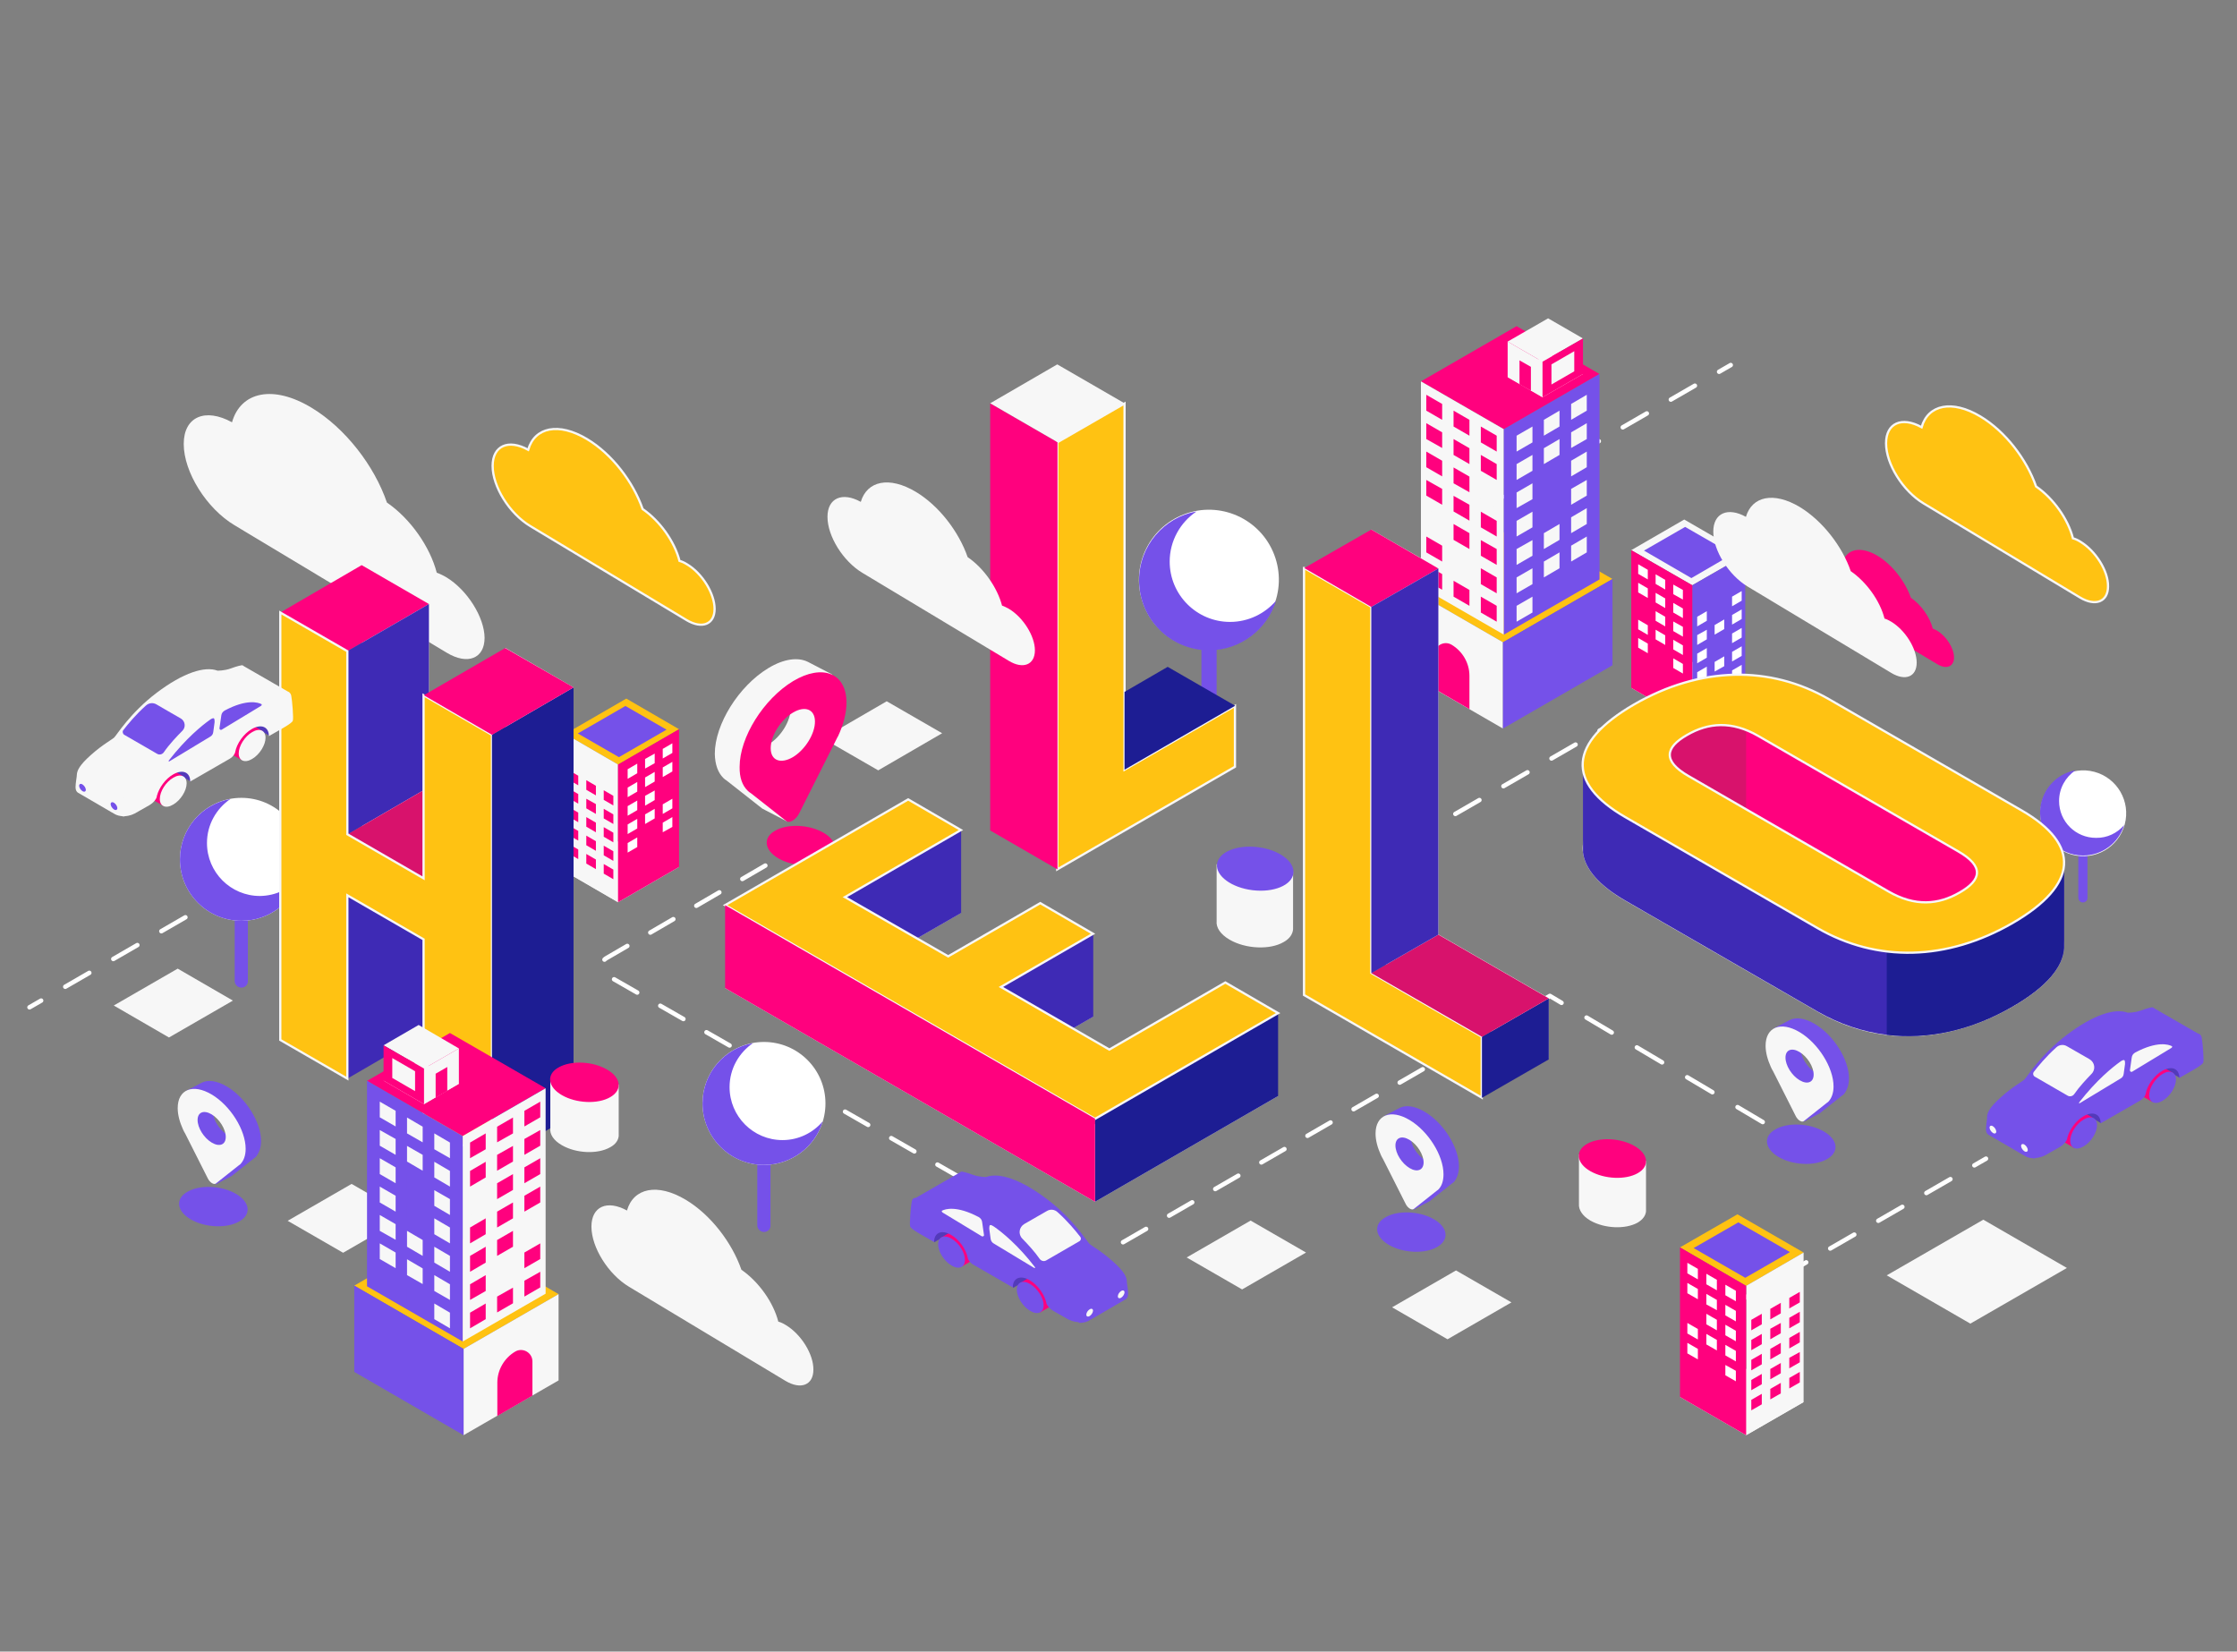 <?xml version="1.0" encoding="utf-8"?>
<!-- Generator: Adobe Illustrator 22.0.1, SVG Export Plug-In . SVG Version: 6.00 Build 0)  -->
<svg version="1.1" id="_x30_3030b4a-9996-4111-83fa-29dc66776d7b"
	 xmlns="http://www.w3.org/2000/svg" xmlns:xlink="http://www.w3.org/1999/xlink" x="0px" y="0px" viewBox="0 0 1000.8 738.8"
	 style="enable-background:new 0 0 1000.8 738.8;" xml:space="preserve">
<rect x="0" y="0" width="1000.8" height="738.8" fill="#808080" stroke="none"/>
<style type="text/css">
	.st0{display:none;opacity:0.5;fill:#FFC212;}
	.st1{fill:none;stroke:#FFFFFF;stroke-width:2;stroke-linecap:round;stroke-linejoin:round;}
	.st2{fill:none;stroke:#FFFFFF;stroke-width:2;stroke-linecap:round;stroke-linejoin:round;stroke-dasharray:12.415,12.415;}
	.st3{fill:none;stroke:#FFFFFF;stroke-width:2;stroke-linecap:round;stroke-linejoin:round;stroke-dasharray:12.415,12.415;}
	.st4{fill:none;stroke:#FFFFFF;stroke-width:2;stroke-linecap:round;stroke-linejoin:round;stroke-dasharray:11.909,11.909;}
	.st5{fill:none;stroke:#FFFFFF;stroke-width:2;stroke-linecap:round;stroke-linejoin:round;stroke-dasharray:13.088,13.088;}
	.st6{fill:#F7F7F7;}
	.st7{fill:#7551E9;}
	.st8{fill:#FF017E;}
	.st9{fill:#FFFFFF;}
	.st10{fill:#FFC212;}
	.st11{fill:#533ABA;}
	.st12{fill:#3E2AB5;}
	.st13{fill:#1D1D93;}
	.st14{fill:#D8126C;}
	.st15{fill:#FFC212;stroke:#F7F7F7;stroke-miterlimit:10;}
	.st16{display:none;}
	.st17{display:inline;fill:#F7F7F7;}
</style>
<rect x="-0.6" y="1.2" class="st0" width="1001.4" height="737.7"/>
<g>
	<g>
		<g>
			<g>
				<line class="st1" x1="759.8" y1="592.5" x2="765" y2="589.5"/>
				<line class="st2" x1="775.8" y1="583.3" x2="877.9" y2="524.4"/>
				<line class="st1" x1="883.3" y1="521.3" x2="888.5" y2="518.3"/>
			</g>
		</g>
		<g>
			<g>
				<line class="st1" x1="645.6" y1="237.6" x2="650.8" y2="234.6"/>
				<line class="st2" x1="661.5" y1="228.4" x2="763.7" y2="169.4"/>
				<line class="st1" x1="769.1" y1="166.3" x2="774.3" y2="163.3"/>
			</g>
		</g>
		<g>
			<g>
				<line class="st1" x1="13.2" y1="450.6" x2="18.4" y2="447.6"/>
				<line class="st3" x1="29.2" y1="441.4" x2="131.3" y2="382.4"/>
				<line class="st1" x1="136.7" y1="379.3" x2="141.9" y2="376.3"/>
			</g>
		</g>
		<g>
			<g>
				<line class="st1" x1="613.6" y1="385.7" x2="618.8" y2="382.7"/>
				<line class="st3" x1="629.6" y1="376.5" x2="731.7" y2="317.6"/>
				<line class="st1" x1="737.1" y1="314.5" x2="742.3" y2="311.5"/>
			</g>
		</g>
		<g>
			<g>
				<line class="st1" x1="357.9" y1="378.2" x2="352.7" y2="381.2"/>
				<path class="st4" d="M342.4,387.2l-71.1,41.4c-2.9,1.7-2.8,5.8,0,7.5l217.8,124.8c1.3,0.8,3,0.8,4.3,0L683,451.5"/>
				<polyline class="st1" points="688.2,448.5 693.4,445.5 698.6,448.6 				"/>
				<line class="st5" x1="709.8" y1="455.2" x2="794.3" y2="505.3"/>
				<line class="st1" x1="799.9" y1="508.6" x2="805.1" y2="511.7"/>
			</g>
		</g>
	</g>
	<g>
		<polygon class="st6" points="584.3,560.3 555.7,576.8 530.9,562.5 559.5,546 		"/>
		<polygon class="st6" points="924.7,567.2 881.5,592.1 844.1,570.5 887.3,545.6 		"/>
		<polygon class="st6" points="676.2,582.6 647.6,599.1 622.8,584.8 651.4,568.3 		"/>
		<polygon class="st6" points="421.5,328 392.9,344.6 368.1,330.3 396.7,313.7 		"/>
		<polygon class="st6" points="182.1,543.9 153.5,560.4 128.7,546.1 157.3,529.6 		"/>
		<polygon class="st6" points="104.2,447.6 75.6,464.1 50.9,449.8 79.5,433.3 		"/>
	</g>
	<path class="st6" d="M199.8,258.3c-1.5-0.9-3-1.6-4.4-2.1c-3-11.6-11.8-24.2-22.3-31.4c-5.6-16.4-18.6-33.3-33.7-42.4
		c-17.2-10.4-31.7-7.2-35.6,6.5c-12-6.6-21.6-2.5-21.6,9.7c0,12.6,10.2,28.9,22.8,36.4l94.9,57c9.3,5.6,16.9,2.6,16.9-6.7
		C216.7,276.1,209.1,264,199.8,258.3z"/>
	<g>
		<polygon class="st6" points="757.1,323.5 729.8,307.7 753.5,294 780.8,309.8 		"/>
		<polygon class="st6" points="757.1,261.8 729.8,246.1 753.5,232.4 780.8,248.2 		"/>
		<polygon class="st7" points="756.7,258.6 735.5,246.3 753.9,235.7 775.1,247.9 		"/>
		<polygon class="st7" points="757.1,261.8 757.1,323.5 780.8,309.8 780.8,248.2 		"/>
		<polygon class="st8" points="729.8,246.1 729.8,307.7 757.1,323.5 757.1,261.8 		"/>
		<g>
			<g>
				<polygon class="st9" points="737.2,259.2 732.9,256.7 732.9,252.4 737.2,254.9 				"/>
				<polygon class="st9" points="745,263.7 740.7,261.2 740.7,256.9 745,259.4 				"/>
				<polygon class="st9" points="752.9,268.2 748.6,265.8 748.6,261.5 752.9,263.9 				"/>
			</g>
			<g>
				<polygon class="st9" points="737.2,267.5 732.9,265 732.9,260.7 737.2,263.2 				"/>
				<polygon class="st9" points="745,272 740.7,269.5 740.7,265.2 745,267.7 				"/>
				<polygon class="st9" points="752.9,276.5 748.6,274 748.6,269.7 752.9,272.2 				"/>
			</g>
			<g>
				<polygon class="st8" points="737.2,275.7 732.9,273.2 732.9,268.9 737.2,271.4 				"/>
				<polygon class="st9" points="745,280.2 740.7,277.7 740.7,273.4 745,275.9 				"/>
				<polygon class="st9" points="752.9,284.8 748.6,282.3 748.6,278 752.9,280.4 				"/>
			</g>
			<g>
				<polygon class="st9" points="737.2,284 732.9,281.5 732.9,277.2 737.2,279.7 				"/>
				<polygon class="st9" points="745,288.5 740.7,286 740.7,281.7 745,284.2 				"/>
				<polygon class="st9" points="752.9,293 748.6,290.5 748.6,286.2 752.9,288.7 				"/>
			</g>
			<g>
				<polygon class="st9" points="737.2,292.2 732.9,289.7 732.9,285.4 737.2,287.9 				"/>
				<polygon class="st8" points="745,296.7 740.7,294.3 740.7,289.9 745,292.4 				"/>
				<polygon class="st9" points="752.9,301.3 748.6,298.8 748.6,294.5 752.9,297 				"/>
			</g>
		</g>
		<g>
			<g>
				<polygon class="st9" points="774.9,271.2 779.2,268.7 779.2,264.4 774.9,266.9 				"/>
				<polygon class="st7" points="767.1,275.7 771.4,273.2 771.4,268.9 767.1,271.4 				"/>
				<polygon class="st9" points="759.3,280.2 763.6,277.7 763.6,273.4 759.3,275.9 				"/>
			</g>
			<g>
				<polygon class="st9" points="774.9,279.4 779.2,276.9 779.2,272.6 774.9,275.1 				"/>
				<polygon class="st9" points="767.1,283.9 771.4,281.4 771.4,277.1 767.1,279.6 				"/>
				<polygon class="st9" points="759.3,288.5 763.6,286 763.6,281.7 759.3,284.1 				"/>
			</g>
			<g>
				<polygon class="st9" points="774.9,287.7 779.2,285.2 779.2,280.9 774.9,283.4 				"/>
				<polygon class="st7" points="767.1,292.2 771.4,289.7 771.4,285.4 767.1,287.9 				"/>
				<polygon class="st9" points="759.3,296.7 763.6,294.2 763.6,289.9 759.3,292.4 				"/>
			</g>
			<g>
				<polygon class="st9" points="774.9,295.9 779.2,293.4 779.2,289.1 774.9,291.6 				"/>
				<polygon class="st9" points="767.1,300.4 771.4,298 771.4,293.6 767.1,296.1 				"/>
				<polygon class="st9" points="759.3,305 763.6,302.5 763.6,298.2 759.3,300.7 				"/>
			</g>
			<g>
				<polygon class="st9" points="774.9,304.2 779.2,301.7 779.2,297.4 774.9,299.9 				"/>
				<polygon class="st9" points="767.1,308.7 771.4,306.2 771.4,301.9 767.1,304.4 				"/>
				<polygon class="st9" points="759.3,313.2 763.6,310.7 763.6,306.4 759.3,308.9 				"/>
			</g>
		</g>
	</g>
	<g>
		<polygon class="st6" points="276.5,403.6 303.8,387.8 280.2,374.2 252.9,389.9 		"/>
		<polygon class="st10" points="276.5,342 303.8,326.2 280.2,312.5 252.9,328.3 		"/>
		<polygon class="st7" points="276.9,338.7 298.2,326.4 279.8,315.8 258.5,328.1 		"/>
		<polygon class="st6" points="276.5,342 276.5,403.6 252.9,389.9 252.9,328.3 		"/>
		<polygon class="st8" points="303.8,326.2 303.8,387.8 276.5,403.6 276.5,342 		"/>
		<g>
			<g>
				<polygon class="st9" points="296.5,339.3 300.8,336.8 300.8,332.5 296.5,335 				"/>
				<polygon class="st9" points="288.6,343.8 292.9,341.4 292.9,337.1 288.6,339.5 				"/>
				<polygon class="st9" points="280.8,348.4 285.1,345.9 285.1,341.6 280.8,344.1 				"/>
			</g>
			<g>
				<polygon class="st9" points="296.5,347.6 300.8,345.1 300.8,340.8 296.5,343.3 				"/>
				<polygon class="st9" points="288.6,352.1 292.9,349.6 292.9,345.3 288.6,347.8 				"/>
				<polygon class="st9" points="280.8,356.6 285.1,354.1 285.1,349.8 280.8,352.3 				"/>
			</g>
			<g>
				<polygon class="st8" points="296.5,355.8 300.8,353.3 300.8,349 296.5,351.5 				"/>
				<polygon class="st9" points="288.6,360.4 292.9,357.9 292.9,353.6 288.6,356 				"/>
				<polygon class="st9" points="280.8,364.9 285.1,362.4 285.1,358.1 280.8,360.6 				"/>
			</g>
			<g>
				<polygon class="st9" points="296.5,364.1 300.8,361.6 300.8,357.3 296.5,359.8 				"/>
				<polygon class="st9" points="288.6,368.6 292.9,366.1 292.9,361.8 288.6,364.3 				"/>
				<polygon class="st9" points="280.8,373.1 285.1,370.6 285.1,366.3 280.8,368.8 				"/>
			</g>
			<g>
				<polygon class="st9" points="296.5,372.3 300.8,369.9 300.8,365.5 296.5,368 				"/>
				<polygon class="st8" points="288.6,376.9 292.9,374.4 292.9,370.1 288.6,372.6 				"/>
				<polygon class="st9" points="280.8,381.4 285.1,378.9 285.1,374.6 280.8,377.1 				"/>
			</g>
		</g>
		<g>
			<g>
				<polygon class="st8" points="258.7,351.3 254.4,348.8 254.4,344.5 258.7,347 				"/>
				<polygon class="st8" points="266.6,355.8 262.3,353.3 262.3,349 266.6,351.5 				"/>
				<polygon class="st8" points="274.4,360.3 270.1,357.8 270.1,353.5 274.4,356 				"/>
			</g>
			<g>
				<polygon class="st8" points="258.7,359.5 254.4,357 254.4,352.7 258.7,355.2 				"/>
				<polygon class="st8" points="266.6,364.1 262.3,361.6 262.3,357.3 266.6,359.7 				"/>
				<polygon class="st8" points="274.4,368.6 270.1,366.1 270.1,361.8 274.4,364.3 				"/>
			</g>
			<g>
				<polygon class="st8" points="258.7,367.8 254.4,365.3 254.4,361 258.7,363.5 				"/>
				<polygon class="st8" points="266.6,372.3 262.3,369.8 262.3,365.5 266.6,368 				"/>
				<polygon class="st8" points="274.4,376.8 270.1,374.3 270.1,370 274.4,372.5 				"/>
			</g>
			<g>
				<polygon class="st8" points="258.7,376 254.4,373.6 254.4,369.2 258.7,371.7 				"/>
				<polygon class="st8" points="266.6,380.6 262.3,378.1 262.3,373.8 266.6,376.3 				"/>
				<polygon class="st8" points="274.4,385.1 270.1,382.6 270.1,378.3 274.4,380.8 				"/>
			</g>
			<g>
				<polygon class="st8" points="258.7,384.3 254.4,381.8 254.4,377.5 258.7,380 				"/>
				<polygon class="st8" points="266.6,388.8 262.3,386.3 262.3,382 266.6,384.5 				"/>
				<polygon class="st8" points="274.4,393.3 270.1,390.8 270.1,386.5 274.4,389 				"/>
			</g>
		</g>
	</g>
	<g>
		<polygon class="st10" points="672.4,287.3 721.4,259 679,234.5 630,262.8 		"/>
		<polygon class="st8" points="672.8,192 715.6,167.3 678.5,145.9 635.7,170.6 		"/>
		<polygon class="st6" points="690.1,177.7 708.2,167.3 692.6,158.2 674.5,168.7 		"/>
		<polygon class="st6" points="690.1,161.8 708.2,151.4 692.6,142.4 674.5,152.8 		"/>
		<polygon class="st6" points="635.7,170.6 635.7,262.5 672.8,283.9 672.8,192 		"/>
		<polygon class="st7" points="715.6,167.3 715.6,259.2 672.8,283.9 672.8,192 		"/>
		<polygon class="st6" points="630,262.8 630,301.4 672.4,325.9 672.4,287.3 		"/>
		<polygon class="st7" points="721.4,259 721.4,297.6 672.4,325.9 672.4,287.3 		"/>
		<g>
			<polygon class="st8" points="662.5,197.9 669.6,202 669.6,194.9 662.5,190.8 			"/>
			<polygon class="st8" points="650.3,190.8 657.4,194.9 657.4,187.8 650.3,183.7 			"/>
			<polygon class="st8" points="638.1,183.7 645.2,187.8 645.2,180.7 638.1,176.6 			"/>
			<polygon class="st8" points="662.5,210.6 669.6,214.7 669.6,207.6 662.5,203.5 			"/>
			<polygon class="st8" points="650.3,203.5 657.4,207.6 657.4,200.5 650.3,196.4 			"/>
			<polygon class="st8" points="638.1,196.4 645.2,200.4 645.2,193.4 638.1,189.3 			"/>
			<polygon class="st6" points="662.5,223.3 669.6,227.3 669.6,220.3 662.5,216.2 			"/>
			<polygon class="st8" points="650.3,216.2 657.4,220.2 657.4,213.2 650.3,209.1 			"/>
			<polygon class="st8" points="638.1,209 645.2,213.1 645.2,206.1 638.1,202 			"/>
			<polygon class="st8" points="662.5,235.9 669.6,240 669.6,233 662.5,228.9 			"/>
			<polygon class="st8" points="650.3,228.8 657.4,232.9 657.4,225.8 650.3,221.8 			"/>
			<polygon class="st8" points="638.1,221.7 645.2,225.8 645.2,218.7 638.1,214.7 			"/>
			<polygon class="st8" points="662.5,248.6 669.6,252.7 669.6,245.6 662.5,241.6 			"/>
			<polygon class="st8" points="650.3,241.5 657.4,245.6 657.4,238.5 650.3,234.4 			"/>
			<polygon class="st6" points="638.1,234.4 645.2,238.5 645.2,231.4 638.1,227.3 			"/>
			<polygon class="st8" points="662.5,261.3 669.6,265.4 669.6,258.3 662.5,254.2 			"/>
			<polygon class="st6" points="650.3,254.2 657.4,258.3 657.4,251.2 650.3,247.1 			"/>
			<polygon class="st8" points="638.1,247.1 645.2,251.2 645.2,244.1 638.1,240 			"/>
			<polygon class="st8" points="662.5,274 669.6,278.1 669.6,271 662.5,266.9 			"/>
			<polygon class="st8" points="650.3,266.9 657.4,271 657.4,263.9 650.3,259.8 			"/>
			<path class="st8" d="M641.7,308.1l15.7,9.1v-14.9c0-5.7-3.1-11-8-13.9l0,0c-3.4-2-7.7,0.5-7.7,4.4V308.1z"/>
			<polygon class="st8" points="638.1,259.8 645.2,263.8 645.2,256.8 638.1,252.7 			"/>
		</g>
		<g>
			<polygon class="st6" points="685.6,197.9 678.5,202 678.5,194.9 685.6,190.8 			"/>
			<polygon class="st6" points="697.7,190.8 690.7,194.9 690.7,187.8 697.7,183.7 			"/>
			<polygon class="st6" points="709.9,183.7 702.9,187.8 702.9,180.7 709.9,176.6 			"/>
			<polygon class="st6" points="685.6,210.6 678.5,214.7 678.5,207.6 685.6,203.5 			"/>
			<polygon class="st6" points="697.7,203.5 690.7,207.6 690.7,200.5 697.7,196.4 			"/>
			<polygon class="st6" points="709.9,196.4 702.9,200.4 702.9,193.4 709.9,189.3 			"/>
			<polygon class="st6" points="685.6,223.3 678.5,227.3 678.5,220.3 685.6,216.2 			"/>
			<polygon class="st7" points="697.7,216.2 690.7,220.2 690.7,213.2 697.7,209.1 			"/>
			<polygon class="st6" points="709.9,209 702.9,213.1 702.9,206.1 709.9,202 			"/>
			<polygon class="st6" points="685.6,235.9 678.5,240 678.5,233 685.6,228.9 			"/>
			<polygon class="st7" points="697.7,228.8 690.7,232.9 690.7,225.8 697.7,221.8 			"/>
			<polygon class="st6" points="709.9,221.7 702.9,225.8 702.9,218.7 709.9,214.7 			"/>
			<polygon class="st6" points="685.6,248.6 678.5,252.7 678.5,245.6 685.6,241.6 			"/>
			<polygon class="st6" points="697.7,241.5 690.7,245.6 690.7,238.5 697.7,234.4 			"/>
			<polygon class="st6" points="709.9,234.4 702.9,238.5 702.9,231.4 709.9,227.3 			"/>
			<polygon class="st6" points="685.6,261.3 678.5,265.4 678.5,258.3 685.6,254.2 			"/>
			<polygon class="st6" points="697.7,254.2 690.7,258.3 690.7,251.2 697.7,247.1 			"/>
			<polygon class="st6" points="709.9,247.1 702.9,251.2 702.9,244.1 709.9,240 			"/>
			<polygon class="st6" points="685.6,274 678.5,278.1 678.5,271 685.6,266.9 			"/>
			<polygon class="st7" points="697.7,266.9 690.7,271 690.7,263.9 697.7,259.8 			"/>
			<polygon class="st7" points="709.9,259.8 702.9,263.8 702.9,256.8 709.9,252.7 			"/>
		</g>
		<polygon class="st6" points="690.1,161.8 690.1,177.7 674.5,168.7 674.5,152.8 		"/>
		<polygon class="st8" points="684.9,164.1 684.9,174.8 679.8,171.9 679.8,161.2 		"/>
		<polygon class="st8" points="708.2,151.4 708.2,167.3 690.1,177.7 690.1,161.8 		"/>
		<polygon class="st6" points="704.3,157.1 704.3,166.1 694.1,172 694.1,163 		"/>
	</g>
	<g>
		<path class="st11" d="M939.9,502.4l-7.6-4.5l4.7-1.2c0,0,3.1,0.3,3.2,0.4c0.2,0.1,1.2,0.7,1.2,0.9
			C941.4,498.3,939.9,502.4,939.9,502.4z"/>
		<path class="st11" d="M975.1,482.1l-7.6-4.5l4.7-1.2c0,0,3.1,0.3,3.2,0.4c0.2,0.1,1.2,0.7,1.2,0.9
			C976.7,478,975.1,482.1,975.1,482.1z"/>
		<path class="st8" d="M955.2,486.3c0,3.3,2.7,4.5,6,2.5c3.3-1.9,6-6.2,6-9.5c0-3.3-2.7-4.5-6-2.5
			C957.9,478.7,955.2,482.9,955.2,486.3z"/>
		<path class="st8" d="M919.9,506.6c0,3.3,2.7,4.5,6,2.5c3.3-1.9,6-6.2,6-9.5c0-3.3-2.7-4.5-6-2.5
			C922.6,499.1,919.9,503.3,919.9,506.6z"/>
		<path class="st7" d="M888.5,505.1c0,2,1.1,2.5,1.1,2.5l15.1,8.8c0.1,0.1,0.3,0.1,0.4,0.2l1,0.6c1.1,0.6,2.2,0.8,3.2,0.9
			c0.5,0.1,0.9,0.1,1.3,0c0,0,0,0,0,0l0.6-2.4l11.9-15.7l4.5-2.7c0,0,15.6-5.9,16.2-6.2c0.6-0.3,22.5-13.4,22.5-13.4l10.6-7l7.2-8
			l-0.1,0l-20.3-11.7h0c-0.5-0.5-1-0.4-1-0.4s-1.9,0.3-4.8,1.4c-3,1.1-6,1-6,1c-5.7-2.1-15.3,0.9-27.2,9.9c-11.9,9-18,19.1-19,20
			c-0.9,0.9-5,3-10.4,7.8c-5.4,4.8-6.1,7-6.3,8.6C889.1,500.5,888.5,503.1,888.5,505.1z"/>
		<path class="st6" d="M974.6,468.5l-5.7,4.8l-38.8,21.5l-0.5-1.4c0,0,2.8-5.4,8.7-11c5.9-5.6,9.2-9,17.4-13.1c0,0,3.9-2.1,9.1-3.2
			C970.1,465.1,974.6,468.5,974.6,468.5z"/>
		<path class="st6" d="M910.3,481.6l14.7,8.5c1,0.6,2.3,0.3,3-0.7c2.2-3.2,5.2-6.4,7.7-9c2-2,1.5-5.2-0.9-6.6l-10.1-5.8
			c-1.5-0.9-3.4-0.7-4.7,0.5c-4.6,4.1-8.2,8.5-10.2,11.1C909.4,480.3,909.6,481.2,910.3,481.6z"/>
		<polygon class="st8" points="921.4,509.7 927.9,513.5 934.3,505.7 936.4,500.1 930.5,496.6 925.5,503 		"/>
		<polygon class="st8" points="962.8,492.9 956.6,489.3 966,476.4 972.4,480.1 		"/>
		<path class="st7" d="M961.5,489.9c0,3.3,2.7,4.5,6,2.5c3.3-1.9,6-6.2,6-9.5c0-3.3-2.7-4.5-6-2.5
			C964.2,482.4,961.5,486.6,961.5,489.9z"/>
		<path class="st7" d="M926.2,510.3c0,3.3,2.7,4.5,6,2.5c3.3-1.9,6-6.2,6-9.5c0-3.3-2.7-4.5-6-2.5
			C928.9,502.7,926.2,507,926.2,510.3z"/>
		<path class="st7" d="M909.2,517c0,0.4,0,0.7,0.1,1c0.5,0.1,0.9,0.1,1.3,0c0,0,0,0,0,0c2.1-0.1,3.8-0.9,4.1-1.1l0.1,0c0,0,0,0,0,0
			l6.7-3.8c0,0,0,0,0,0c2.2-1.3,3.1-2.9,3.3-3.6c0-0.2,0.1-0.4,0.1-0.6c1-3.7,3.8-7.6,7.3-9.6c4.2-2.4,7.6-1,7.6,3.2v0l17.7-10.2
			c0,0,0,0,0,0c1.7-1,2.3-2.5,2.4-2.8c0,0,0-0.1,0-0.1c0.7-3.9,3.8-8.3,7.5-10.4c4.2-2.4,7.6-1,7.6,3.2v0l5.4-3.1c0,0,5-2.7,5.3-3.8
			c0.4-1-0.3-9.3-0.7-11.2c-0.2-0.9-0.6-1.3-1-1.5l-0.1,0c-0.3-0.1-0.6-0.1-0.6-0.1s-1.9,0.3-4.8,1.4c-3,1.1-6,1-6,1
			c-5.7-2.1-15.3,0.9-27.2,9.9c-11.9,9-18,19.1-19,20c-0.9,0.9-5,3-10.4,7.8c-5.4,4.8-6.1,7.1-6.3,8.6
			C909.8,512.5,909.2,515.1,909.2,517z M952.9,478.7l0.8-5.6c0.1-1,0.7-1.8,1.6-2.3c9.8-5.2,14.9-3.6,16.4-2.8
			c0.2,0.1,0.1,0.6-0.3,0.8l-17.5,10.6C953.4,479.7,952.8,479.2,952.9,478.7z M930.3,493c7.7-9.9,14.8-15.6,18.3-18.1
			c0.5-0.4,1.3-0.8,1.7-0.7c0.3,0.1,0.4,0.7,0.4,1.1c0,0.4,0,0.7,0,0.7l-0.6,4.4c-0.1,0.9-0.6,1.6-1.3,2l-18.2,11
			C930.1,493.8,930,493.4,930.3,493z"/>
		<path class="st6" d="M907.2,514.4c0,0.8-0.7,1.1-1.5,0.6c-0.8-0.5-1.5-1.6-1.5-2.4c0-0.8,0.7-1.1,1.5-0.6
			C906.5,512.5,907.2,513.6,907.2,514.4z"/>
		<path class="st6" d="M893.1,506.2c0,0.8-0.7,1.1-1.5,0.6c-0.8-0.5-1.5-1.6-1.5-2.4c0-0.8,0.7-1.1,1.5-0.6
			C892.4,504.3,893.1,505.4,893.1,506.2z"/>
	</g>
	<g>
		<g>
			<path class="st7" d="M108,441.8L108,441.8c-1.6,0-3-1.3-3-3v-48.7h5.9v48.7C111,440.5,109.6,441.8,108,441.8z"/>
			<circle class="st9" cx="108" cy="384.4" r="27.5"/>
			<path class="st7" d="M134.3,392.4c-3.4,11.3-13.9,19.5-26.3,19.5c-15.2,0-27.5-12.3-27.5-27.5c0-13.5,9.7-24.7,22.6-27
				c-6.3,4.3-10.5,11.5-10.5,19.7c0,13.1,10.6,23.7,23.7,23.7C123.5,400.7,129.9,397.5,134.3,392.4z"/>
		</g>
		<g>
			<path class="st7" d="M540.9,325L540.9,325c-1.9,0-3.4-1.5-3.4-3.4v-55.6h6.8v55.6C544.3,323.5,542.8,325,540.9,325z"/>
			
				<ellipse transform="matrix(0.934 -0.357 0.357 0.934 -57.002 210.045)" class="st9" cx="540.9" cy="259.5" rx="31.3" ry="31.3"/>
			<path class="st7" d="M570.9,268.7c-3.9,12.8-15.9,22.2-30,22.2c-17.3,0-31.3-14-31.3-31.3c0-15.4,11.1-28.2,25.7-30.8
				c-7.2,4.8-12,13.1-12,22.4c0,14.9,12.1,27,27,27C558.5,278.2,565.9,274.5,570.9,268.7z"/>
		</g>
		<g>
			<path class="st7" d="M931.9,403.7L931.9,403.7c-1.1,0-2.1-0.9-2.1-2.1v-34.1h4.1v34.1C934,402.7,933,403.7,931.9,403.7z"/>
			
				<ellipse transform="matrix(0.258 -0.966 0.966 0.258 340.459 1170.238)" class="st9" cx="931.9" cy="363.5" rx="19.2" ry="19.2"/>
			<path class="st7" d="M950.3,369.1c-2.4,7.9-9.7,13.6-18.4,13.6c-10.6,0-19.2-8.6-19.2-19.2c0-9.4,6.8-17.3,15.8-18.9
				c-4.4,3-7.3,8-7.3,13.7c0,9.2,7.4,16.5,16.5,16.5C942.7,374.9,947.2,372.7,950.3,369.1z"/>
		</g>
	</g>
	<g>
		<path class="st6" d="M904.4,399.9l-5.9-3.4l-80.2-46.3c-25.6-14.8-55.7-14.7-84.4,0.7c-1,0.5-1.9,1-2.8,1.6
			c-14.2,8.2-21.8,16.7-22.9,24.9c-0.2,1.4-0.2,2.7,0,4.1c1,7.4,7.3,14.7,18.9,21.4l86.1,49.7c26.5,15.3,57.7,14.7,87.2-2.3
			c14.9-8.6,22.5-17.5,23-26.1v-1.6C923,414.6,916.7,407,904.4,399.9z M876.8,436.6c-9.6,5.5-20.1,6.4-31.9-0.4l-89.4-51.6
			c-11.8-6.8-10.3-12.9-0.7-18.4c1-0.6,2-1.1,3-1.5c8.7-4.1,18.3-4.1,28.9,2l78.8,45.5l10.6,6.1C887.9,425,886.3,431.1,876.8,436.6z
			"/>
		<path class="st12" d="M923.4,386.3v37.8c-0.5,8.6-8.1,17.5-23,26.1c-18.6,10.8-37.9,14.9-56.3,12.7c-10.7-1.3-21.1-4.8-30.9-10.4
			l-86.1-49.7c-11.6-6.7-17.9-13.9-18.9-21.4v-38.8l25.7,8.2l4.6,1.5l19.2,12.2l28.2,18c0,0,25,13.3,29.9,15.8
			c4.8,2.5,27.2,10.6,28.3,10.7c1.1,0,13.4,3.8,14.5,3.8c0.3,0,3-0.3,6.7-0.7c9.3-1.1,25-3,25-3l6-10.7l2.2-1.9l13.5-11.7
			L923.4,386.3z"/>
		<path class="st13" d="M923.4,386.3v37.8c-0.5,8.6-8.1,17.5-23,26.1c-18.6,10.8-37.9,14.9-56.3,12.7V409c1.1,0,13.4,3.8,14.5,3.8
			c0.3,0,3-0.3,6.7-0.7c9.3-1.1,25-3,25-3l6-10.7l2.2-1.9l13.5-11.7L923.4,386.3z"/>
		<path class="st8" d="M769.3,314.3l-30.8,15.9v18.4c0,0,60.7,44.4,63.7,46.1c3,1.7,38.6,19.6,38.6,19.6l34-2l22.9-7.4
			c0,0,5-16,3-18.9c-2-3-20.9-24.2-20.9-24.2L769.3,314.3z"/>
		<polygon class="st14" points="781.2,317.2 781.2,388.9 747.1,350.6 735.5,329.1 750.7,319.8 		"/>
		<path class="st15" d="M727.1,365.5c-26.5-15.3-25.5-33.3,4-50.4c29.5-17,60.7-17.6,87.2-2.3l86.1,49.7c26.5,15.3,25.5,33.3-4,50.4
			c-29.5,17-60.7,17.6-87.2,2.3L727.1,365.5z M844.9,398.8c11.8,6.8,22.3,6,31.9,0.4c9.6-5.5,11.1-11.6-0.8-18.4l-89.4-51.6
			c-11.8-6.8-22.3-6-31.9-0.4c-9.6,5.5-11.1,11.6,0.8,18.4L844.9,398.8z"/>
	</g>
	<g>
		<path class="st8" d="M369.9,384.9c-5.5,3.2-15.2,2.8-21.6-0.9c-6.4-3.7-7.1-9.3-1.5-12.4c5.5-3.2,15.2-2.8,21.6,0.9
			C374.7,376.1,375.4,381.7,369.9,384.9z"/>
		<g>
			<path class="st6" d="M323.6,348L323.6,348l0.1,0.1c0.4,0.4,0.8,0.7,1.3,1l15.9,12.5c0.1,0.1,0.2,0.1,0.3,0.2v0l10.8,5.6l1.6-4.8
				l-2.4-3.2l-2.6-3.9l-0.8,0.1l8.5-17c1.2,0.6,2.8,1.3,3.1,0.8c0.4-0.7,5-4.7,5-6.1c0-1.4,5.6-16.4,5.6-16.4v-0.4l-4.7,3.6
				c1.5-4,2.3-7.9,2.3-11.6c0-0.1,0-0.2,0-0.3l2.8,1.2l3.9-4.6l-2.2-3.2l-10.6-5.5l0,0c-4.4-2.2-10.7-1.5-17.8,2.8
				c-13.2,8-23.9,25.1-23.9,38.3C319.9,342.2,321.3,345.7,323.6,348z M335.1,333c0.9-0.7,4-4.5,4-4.8c0.1-0.3,10.4-12.8,10.4-12.8
				l-1.7-3.8c3.5-0.6,5.9,1.4,5.9,5.5c0,5.5-4.4,12.6-9.9,15.9C340,335.3,336.8,335.1,335.1,333z"/>
			<path class="st8" d="M334.5,353.7L334.5,353.7l0.1,0.1c0.4,0.4,0.8,0.7,1.3,1l15.9,12.5c1.4,1.1,4.3-0.6,5.7-3.4l16-31.8
				c0.4-0.8,0.8-1.6,1.2-2.4l0.2-0.3l0,0c2.4-5.1,3.8-10.4,3.8-15.1c0-13.2-10.7-17.5-23.9-9.6c-13.2,8-23.9,25.1-23.9,38.3
				C330.8,347.8,332.1,351.4,334.5,353.7z M344.8,334.7c0-5.5,4.4-12.6,9.9-15.9c5.5-3.3,9.9-1.5,9.9,4c0,5.5-4.4,12.6-9.9,15.9
				C349.2,341.9,344.8,340.2,344.8,334.7z"/>
		</g>
	</g>
	<g>
		<g>
			<path class="st6" d="M424.2,464.9l41.2-23.8l23.6,13.7l-41.2,23.8l48.5,28l51.9-30l23.6,13.7l-81.9,47.3L324.4,442l81.9-47.3
				l23.6,13.7l-51.9,30L424.2,464.9z"/>
		</g>
		<polygon class="st13" points="489.9,500.4 489.9,537.6 571.8,490.3 571.8,453.2 		"/>
		<polygon class="st12" points="489.1,417.7 489.1,454.8 447.8,478.6 447.8,441.5 		"/>
		<polygon class="st12" points="430,371.2 430,408.4 378.1,438.3 378.1,401.2 		"/>
		<g>
			<path class="st15" d="M424.2,427.8l41.2-23.8l23.6,13.7l-41.2,23.8l48.5,28l51.9-30l23.6,13.7l-81.9,47.3l-165.5-95.6l81.9-47.3
				l23.6,13.7l-51.9,30L424.2,427.8z"/>
		</g>
		<polygon class="st8" points="324.4,404.9 324.4,442 489.9,537.6 489.9,500.4 		"/>
	</g>
	<g>
		<g>
			<path class="st15" d="M473.1,197.8l30-17.3v163.8l49.4-28.5V343l-79.5,45.9V197.8z"/>
		</g>
		<g class="st16">
			<path class="st17" d="M443,180.4l30-17.3v163.8l49.4-28.5v27.3L443,371.5V180.4z"/>
		</g>
		<polygon class="st8" points="443,180.4 473.1,197.8 473.1,388.9 443,371.5 		"/>
		<polygon class="st6" points="503.1,180.4 473,163 443,180.4 473.1,197.8 		"/>
		<polygon class="st13" points="552.6,315.7 522.4,298.3 503.1,309.5 503.1,344.3 		"/>
	</g>
	<g>
		<g>
			<path class="st6" d="M613.5,236.9l30,17.3v163.8l49.4,28.5v27.3l-79.5-45.9V236.9z"/>
		</g>
		<g>
			<path class="st15" d="M583.5,254.1l30,17.3v163.8l49.4,28.5v27.3l-79.5-45.9V254.1z"/>
		</g>
		<polygon class="st8" points="583.5,254.1 613.5,236.9 643.5,254.3 613.5,271.5 		"/>
		<polygon class="st13" points="663,463.8 692.9,446.6 692.9,473.9 663,491.1 		"/>
		<polygon class="st14" points="643.5,418.1 613.5,435.3 663,463.8 692.9,446.6 		"/>
		<polygon class="st12" points="613.5,271.5 613.5,435.3 643.5,418.1 643.5,254.3 		"/>
	</g>
	<g>
		<g>
			<path class="st6" d="M191.9,461.3l-30-17.3V252.8l30,17.3v81.9l34.1,19.7v-81.9l30.6,17.7v191.1L226,481v-81.9l-34.1-19.7V461.3z
				"/>
		</g>
		<polygon class="st8" points="155.4,291.3 191.9,270.2 161.8,252.8 125.4,274 		"/>
		<polygon class="st12" points="155.4,291.3 155.4,373.3 191.9,352.1 191.9,270.2 		"/>
		<polygon class="st12" points="155.4,482.5 191.9,461.3 191.9,379.4 155.4,400.6 		"/>
		<polygon class="st14" points="189.6,393 155.4,373.3 191.9,352.1 226,371.8 		"/>
		<g>
			<g>
				<path class="st15" d="M155.4,482.5l-30-17.3V274l30,17.3v81.9l34.1,19.7V311l30.6,17.7v191.1l-30.6-17.7v-81.9l-34.1-19.7V482.5
					z"/>
			</g>
		</g>
		<polygon class="st13" points="220.1,519.8 256.6,498.7 256.6,307.5 220.1,328.7 		"/>
		<polygon class="st8" points="226,289.9 189.6,311 220.1,328.7 256.6,307.5 		"/>
	</g>
	<g>
		<g>
			<path class="st7" d="M817.4,518.5c-5.5,3.2-15.2,2.8-21.6-0.9s-7.1-9.3-1.5-12.4c5.5-3.2,15.2-2.8,21.6,0.9
				C822.3,509.8,823,515.3,817.4,518.5z"/>
			<g>
				<path class="st7" d="M827.2,482.4c0-8.4-6.8-19.3-15.2-24.3c-4.5-2.7-8.5-3.2-11.3-1.8l0,0l-6.7,3.5l-1.4,2l2.5,2.9l1.8-0.8
					c0,0.1,0,0.1,0,0.2c0,2.3,0.5,4.8,1.5,7.4l-3-2.3v0.3c0,0,3.5,9.5,3.5,10.4s2.9,3.4,3.2,3.9c0.2,0.3,1.2-0.2,2-0.5l5.4,10.8
					l-0.5,0l-1.6,2.5l-1.5,2.1l1,3.1l6.9-3.6v0c0.1,0,0.1-0.1,0.2-0.1l10.1-8c0.3-0.2,0.6-0.4,0.8-0.6l0.1-0.1l0,0
					C826.3,487.7,827.2,485.4,827.2,482.4z M812,479.6c-3.5-2.1-6.3-6.6-6.3-10.1c0-2.6,1.6-3.9,3.8-3.5l-1.1,2.4c0,0,6.5,8,6.6,8.1
					c0,0.1,2,2.6,2.6,3C816.5,481,814.4,481.1,812,479.6z"/>
				<path class="st6" d="M820.3,486c0-8.4-6.8-19.3-15.2-24.3c-8.4-5-15.2-2.3-15.2,6.1c0,3,0.9,6.3,2.4,9.6l0,0l0.1,0.2
					c0.2,0.5,0.5,1,0.8,1.5l10.2,20.2c0.9,1.8,2.7,2.9,3.6,2.2l10.1-8c0.3-0.2,0.6-0.4,0.8-0.6l0.1-0.1l0,0
					C819.4,491.3,820.3,489,820.3,486z M805.1,483.2c-3.5-2.1-6.3-6.6-6.3-10.1s2.8-4.6,6.3-2.5c3.5,2.1,6.3,6.6,6.3,10.1
					S808.6,485.3,805.1,483.2z"/>
			</g>
		</g>
		<g>
			<path class="st7" d="M643,557.8c-5.5,3.2-15.2,2.8-21.6-0.9c-6.4-3.7-7.1-9.3-1.5-12.4c5.5-3.2,15.2-2.8,21.6,0.9
				C647.8,549,648.5,554.6,643,557.8z"/>
			<g>
				<path class="st7" d="M652.7,521.7c0-8.4-6.8-19.3-15.2-24.3c-4.5-2.7-8.5-3.2-11.3-1.8l0,0l-6.7,3.5l-1.4,2l2.5,2.9l1.8-0.8
					c0,0.1,0,0.1,0,0.2c0,2.3,0.5,4.8,1.5,7.4l-3-2.3v0.3c0,0,3.5,9.5,3.5,10.4c0,0.9,2.9,3.4,3.2,3.9c0.2,0.3,1.2-0.2,2-0.5
					l5.4,10.8l-0.5,0l-1.6,2.5l-1.5,2.1l1,3.1l6.9-3.6v0c0.1,0,0.1-0.1,0.2-0.1l10.1-8c0.3-0.2,0.6-0.4,0.8-0.6l0.1-0.1l0,0
					C651.9,527,652.7,524.7,652.7,521.7z M637.5,518.9c-3.5-2.1-6.3-6.6-6.3-10.1c0-2.6,1.6-3.9,3.8-3.5l-1.1,2.4c0,0,6.5,8,6.6,8.1
					c0,0.1,2,2.6,2.6,3C642,520.3,639.9,520.3,637.5,518.9z"/>
				<path class="st6" d="M645.8,525.3c0-8.4-6.8-19.3-15.2-24.3c-8.4-5-15.2-2.3-15.2,6.1c0,3,0.9,6.3,2.4,9.6l0,0l0.1,0.2
					c0.2,0.5,0.5,1,0.8,1.5l10.2,20.2c0.9,1.8,2.7,2.9,3.6,2.2l10.1-8c0.3-0.2,0.6-0.4,0.8-0.6l0.1-0.1l0,0
					C645,530.6,645.8,528.3,645.8,525.3z M630.6,522.5c-3.5-2.1-6.3-6.6-6.3-10.1s2.8-4.6,6.3-2.5c3.5,2.1,6.3,6.6,6.3,10.1
					C636.9,523.4,634.1,524.6,630.6,522.5z"/>
			</g>
		</g>
		<g>
			<path class="st7" d="M107,546.4c-5.5,3.2-15.2,2.8-21.6-0.9c-6.4-3.7-7.1-9.3-1.5-12.4c5.5-3.2,15.2-2.8,21.6,0.9
				C111.9,537.7,112.6,543.3,107,546.4z"/>
			<g>
				<path class="st7" d="M116.8,510.4c0-8.4-6.8-19.3-15.2-24.3c-4.5-2.7-8.5-3.2-11.3-1.8l0,0l-6.7,3.5l-1.4,2l2.5,2.9l1.8-0.8
					c0,0.1,0,0.1,0,0.2c0,2.3,0.5,4.8,1.5,7.4l-3-2.3v0.3c0,0,3.5,9.5,3.5,10.4c0,0.9,2.9,3.4,3.2,3.9c0.2,0.3,1.2-0.2,2-0.5
					l5.4,10.8l-0.5,0l-1.6,2.5l-1.5,2.1l1,3.1l6.9-3.6v0c0.1,0,0.1-0.1,0.2-0.1l10.1-8c0.3-0.2,0.6-0.4,0.8-0.6l0.1-0.1l0,0
					C115.9,515.6,116.8,513.4,116.8,510.4z M101.6,507.5c-3.5-2.1-6.3-6.6-6.3-10.1c0-2.6,1.6-3.9,3.8-3.5l-1.1,2.4
					c0,0,6.5,8,6.6,8.1c0,0.1,2,2.6,2.6,3C106.1,508.9,104,509,101.6,507.5z"/>
				<path class="st6" d="M109.9,513.9c0-8.4-6.8-19.3-15.2-24.3c-8.4-5-15.2-2.3-15.2,6.1c0,3,0.9,6.3,2.4,9.6l0,0l0.1,0.2
					c0.2,0.5,0.5,1,0.8,1.5l10.2,20.2c0.9,1.8,2.7,2.9,3.6,2.2l10.1-8c0.3-0.2,0.6-0.4,0.8-0.6l0.1-0.1l0,0
					C109,519.2,109.9,517,109.9,513.9z M94.7,511.1c-3.5-2.1-6.3-6.6-6.3-10.1c0-3.5,2.8-4.6,6.3-2.5c3.5,2.1,6.3,6.6,6.3,10.1
					C101,512.1,98.2,513.2,94.7,511.1z"/>
			</g>
		</g>
	</g>
	<g>
		<g>
			<path class="st6" d="M578.5,415.7c0-0.2,0-0.3,0-0.5v-25.3l-34.2-3.3V412l0,0c-0.3,2.9,1.7,6,5.9,8.4c7.1,4.1,18,4.6,24.1,1
				C577,419.9,578.3,417.9,578.5,415.7L578.5,415.7L578.5,415.7z"/>
			
				<ellipse transform="matrix(0.121 -0.993 0.993 0.121 107.55 899.008)" class="st7" cx="561.4" cy="388.8" rx="9.7" ry="17.2"/>
		</g>
		<g>
			<path class="st6" d="M276.8,508.2c0-0.2,0-0.3,0-0.5v-22.6l-30.6-2.9v22.6l0,0c-0.3,2.6,1.5,5.4,5.2,7.5c6.4,3.7,16,4.1,21.6,0.9
				C275.4,511.9,276.6,510.1,276.8,508.2L276.8,508.2L276.8,508.2z"/>
			<path class="st8" d="M273,490.8c-5.5,3.2-15.2,2.8-21.6-0.9c-6.4-3.7-7.1-9.3-1.5-12.4c5.5-3.2,15.2-2.8,21.6,0.9
				C277.9,482,278.6,487.6,273,490.8z"/>
		</g>
		<g>
			<path class="st6" d="M736.4,541.9c0-0.1,0-0.3,0-0.4v-22.2l-30-2.9v22.2l0,0c-0.2,2.5,1.5,5.3,5.1,7.4c6.3,3.6,15.7,4,21.2,0.9
				C735,545.5,736.2,543.8,736.4,541.9L736.4,541.9L736.4,541.9z"/>
			<path class="st8" d="M732.7,524.8c-5.4,3.1-14.9,2.7-21.2-0.9c-6.3-3.6-6.9-9.1-1.5-12.2c5.4-3.1,14.9-2.7,21.2,0.9
				C737.5,516.2,738.2,521.7,732.7,524.8z"/>
		</g>
	</g>
	<g>
		<path class="st7" d="M341.8,551.1L341.8,551.1c-1.6,0-3-1.3-3-3v-48.7h5.9v48.7C344.8,549.8,343.5,551.1,341.8,551.1z"/>
		<circle class="st9" cx="341.8" cy="493.6" r="27.5"/>
		<path class="st7" d="M368.1,501.6c-3.4,11.3-13.9,19.5-26.3,19.5c-15.2,0-27.5-12.3-27.5-27.5c0-13.5,9.7-24.7,22.6-27
			c-6.3,4.3-10.5,11.5-10.5,19.7c0,13.1,10.6,23.7,23.7,23.7C357.3,510,363.8,506.7,368.1,501.6z"/>
	</g>
	<g>
		<path class="st11" d="M453.3,576.1l7.6-4.5l-4.7-1.2c0,0-3.1,0.3-3.2,0.4c-0.2,0.1-1.2,0.7-1.2,0.9
			C451.8,572,453.3,576.1,453.3,576.1z"/>
		<path class="st11" d="M418,555.7l7.6-4.5l-4.7-1.2c0,0-3.1,0.3-3.2,0.4c-0.2,0.1-1.2,0.7-1.2,0.9C416.5,551.6,418,555.7,418,555.7
			z"/>
		<path class="st8" d="M438,559.9c0,3.3-2.7,4.5-6,2.5c-3.3-1.9-6-6.2-6-9.5c0-3.3,2.7-4.5,6-2.5C435.3,552.3,438,556.6,438,559.9z"
			/>
		<path class="st8" d="M473.3,580.3c0,3.3-2.7,4.5-6,2.5c-3.3-1.9-6-6.2-6-9.5c0-3.3,2.7-4.5,6-2.5
			C470.6,572.7,473.3,576.9,473.3,580.3z"/>
		<path class="st7" d="M504.7,578.7c0,2-1.1,2.5-1.1,2.5l-15.1,8.8c-0.1,0.1-0.3,0.1-0.4,0.2l-1,0.6c-1.1,0.6-2.2,0.8-3.2,0.9
			c-0.5,0.1-0.9,0.1-1.3,0c0,0,0,0,0,0l-0.6-2.4L470,573.5l-4.5-2.7c0,0-15.6-5.9-16.2-6.2c-0.6-0.3-22.5-13.4-22.5-13.4l-10.6-7
			l-7.2-8l0.1,0l20.3-11.7h0c0.5-0.5,1-0.4,1-0.4s1.9,0.3,4.8,1.4c3,1.1,6,1,6,1c5.7-2.1,15.3,0.9,27.2,9.9c11.9,9,18,19.1,19,20
			c0.9,0.9,5,3,10.4,7.8c5.4,4.8,6.1,7,6.3,8.6C504.1,574.2,504.7,576.7,504.7,578.7z"/>
		<path class="st6" d="M418.5,542.2l5.7,4.8l38.8,21.5l0.5-1.4c0,0-2.8-5.4-8.7-11c-5.9-5.6-9.2-9-17.4-13.1c0,0-3.9-2.1-9.1-3.2
			C423.1,538.8,418.5,542.2,418.5,542.2z"/>
		<path class="st6" d="M482.8,555.3l-14.7,8.5c-1,0.6-2.3,0.3-3-0.7c-2.2-3.2-5.2-6.4-7.7-9c-2-2-1.5-5.2,0.9-6.6l10.1-5.8
			c1.5-0.9,3.4-0.7,4.7,0.5c4.6,4.1,8.2,8.5,10.2,11.1C483.8,553.9,483.6,554.9,482.8,555.3z"/>
		<polygon class="st8" points="471.7,583.4 465.3,587.1 458.8,579.3 456.8,573.7 462.7,570.2 467.6,576.6 		"/>
		<polygon class="st8" points="430.4,566.5 436.6,562.9 427.2,550 420.8,553.8 		"/>
		<path class="st7" d="M431.7,563.6c0,3.3-2.7,4.5-6,2.5c-3.3-1.9-6-6.2-6-9.5c0-3.3,2.7-4.5,6-2.5C429,556,431.7,560.2,431.7,563.6
			z"/>
		<path class="st7" d="M466.9,583.9c0,3.3-2.7,4.5-6,2.5c-3.3-1.9-6-6.2-6-9.5c0-3.3,2.7-4.5,6-2.5
			C464.2,576.4,466.9,580.6,466.9,583.9z"/>
		<path class="st7" d="M483.3,584.6c-0.2-1.5-0.9-3.8-6.3-8.6c-5.4-4.8-9.4-6.9-10.4-7.8c-0.9-0.9-7.1-10.9-19-20
			c-11.9-9-21.5-12-27.2-9.9c0,0-3,0.1-6-1c-3-1.1-4.8-1.4-4.8-1.4s-0.3-0.1-0.6,0.1l-0.1,0c-0.4,0.1-0.8,0.5-1,1.5
			c-0.4,1.9-1.1,10.1-0.7,11.2c0.4,1.1,5.3,3.8,5.3,3.8l5.4,3.1v0c0-4.2,3.4-5.7,7.6-3.2c3.7,2.1,6.8,6.6,7.5,10.4c0,0,0,0,0,0.1
			c0.1,0.4,0.7,1.8,2.4,2.8c0,0,0,0,0,0l17.7,10.2v0c0-4.2,3.4-5.7,7.6-3.2c3.4,2,6.3,5.9,7.3,9.6c0.1,0.2,0.1,0.4,0.1,0.6
			c0.2,0.7,1.1,2.3,3.3,3.6c0,0,0,0,0,0l6.7,3.8c0,0,0,0,0,0l0.1,0c0.4,0.2,2,1,4.1,1.1c0,0,0,0,0,0c0.4,0,0.9,0,1.3,0
			c0.1-0.3,0.1-0.6,0.1-1C484,588.7,483.4,586.2,483.3,584.6z M439.2,553l-17.5-10.6c-0.3-0.2-0.5-0.7-0.3-0.8
			c1.5-0.8,6.5-2.4,16.4,2.8c0.9,0.5,1.5,1.3,1.6,2.3l0.8,5.6C440.4,552.9,439.7,553.3,439.2,553z M462.7,567.2l-18.2-11
			c-0.7-0.4-1.2-1.2-1.3-2l-0.6-4.4c0,0,0-0.3,0-0.7c0-0.5,0.1-1,0.4-1.1c0.4-0.1,1.1,0.3,1.7,0.7c3.6,2.5,10.7,8.2,18.3,18.1
			C463.2,567,463,567.4,462.7,567.2z"/>
		<path class="st6" d="M486,588.1c0,0.8,0.7,1.1,1.5,0.6c0.8-0.5,1.5-1.6,1.5-2.4s-0.7-1.1-1.5-0.6S486,587.2,486,588.1z"/>
		<path class="st6" d="M500.1,579.9c0,0.8,0.7,1.1,1.5,0.6c0.8-0.5,1.5-1.6,1.5-2.4s-0.7-1.1-1.5-0.6
			C500.8,578,500.1,579,500.1,579.9z"/>
	</g>
	<g>
		<path class="st11" d="M85.2,349.5l-7.6-4.5l4.7-1.2c0,0,3.1,0.3,3.2,0.4c0.2,0.1,1.2,0.7,1.2,0.9
			C86.7,345.4,85.2,349.5,85.2,349.5z"/>
		<path class="st11" d="M120.5,329.1l-7.6-4.5l4.7-1.2c0,0,3.1,0.3,3.2,0.4c0.2,0.1,1.2,0.7,1.2,0.9S120.5,329.1,120.5,329.1z"/>
		<path class="st8" d="M100.5,333.3c0,3.3,2.7,4.5,6,2.5c3.3-1.9,6-6.2,6-9.5c0-3.3-2.7-4.5-6-2.5
			C103.2,325.8,100.5,330,100.5,333.3z"/>
		<path class="st8" d="M65.2,353.7c0,3.3,2.7,4.5,6,2.5c3.3-1.9,6-6.2,6-9.5c0-3.3-2.7-4.5-6-2.5C67.9,346.1,65.2,350.4,65.2,353.7z
			"/>
		<path class="st6" d="M33.8,352.1c0,2,1.1,2.5,1.1,2.5l15.1,8.8c0.1,0.1,0.3,0.1,0.4,0.2l1,0.6c1.1,0.6,2.2,0.8,3.2,0.9
			c0.5,0.1,0.9,0.1,1.3,0c0,0,0,0,0,0l0.6-2.4L68.5,347l4.5-2.7c0,0,15.6-5.9,16.2-6.2c0.6-0.3,22.5-13.4,22.5-13.4l10.6-7l7.2-8
			l-0.1,0l-20.3-11.7h0c-0.5-0.5-1-0.4-1-0.4s-1.9,0.3-4.8,1.4c-3,1.1-6,1-6,1c-5.7-2.1-15.3,0.9-27.2,9.9c-11.9,9-18,19.1-19,20
			c-0.9,0.9-5,3-10.4,7.8c-5.4,4.8-6.1,7-6.3,8.6C34.4,347.6,33.8,350.1,33.8,352.1z"/>
		<path class="st7" d="M119.9,315.6l-5.7,4.8l-38.8,21.5l-0.5-1.4c0,0,2.8-5.4,8.7-11c5.9-5.6,9.2-9,17.4-13.1c0,0,3.9-2.1,9.1-3.2
			C115.4,312.2,119.9,315.6,119.9,315.6z"/>
		<path class="st7" d="M55.6,328.7l14.7,8.5c1,0.6,2.3,0.3,3-0.7c2.4-3.5,5.7-7,8.3-9.6c1.6-1.6,1.3-4.3-0.7-5.5
			c-3.4-1.9-8.1-4.7-10.9-6.3c-1.5-0.9-3.4-0.7-4.7,0.5c-4.6,4.1-8.2,8.5-10.2,11.1C54.7,327.3,54.9,328.3,55.6,328.7z"/>
		<polygon class="st8" points="66.7,356.8 73.2,360.6 79.6,352.7 81.7,347.1 75.8,343.7 70.8,350 		"/>
		<polygon class="st8" points="108.1,340 101.9,336.4 111.3,323.4 117.7,327.2 		"/>
		<path class="st6" d="M106.8,337c0,3.3,2.7,4.5,6,2.5c3.3-1.9,6-6.2,6-9.5c0-3.3-2.7-4.5-6-2.5C109.5,329.4,106.8,333.7,106.8,337z
			"/>
		<path class="st6" d="M71.5,357.4c0,3.3,2.7,4.5,6,2.5c3.3-1.9,6-6.2,6-9.5c0-3.3-2.7-4.5-6-2.5C74.2,349.8,71.5,354,71.5,357.4z"
			/>
		<path class="st6" d="M54.5,364.1c0,0.4,0,0.7,0.1,1c0.5,0.1,0.9,0.1,1.3,0c0,0,0,0,0,0c2.1-0.1,3.8-0.9,4.1-1.1l0.1,0c0,0,0,0,0,0
			l6.7-3.8c0,0,0,0,0,0c2.2-1.3,3.1-2.9,3.3-3.6c0-0.2,0.1-0.4,0.1-0.6c1-3.7,3.8-7.6,7.3-9.6c4.2-2.4,7.6-1,7.6,3.2v0l17.7-10.2
			c0,0,0,0,0,0c1.7-1,2.3-2.5,2.4-2.8c0,0,0-0.1,0-0.1c0.7-3.9,3.8-8.3,7.5-10.4c4.2-2.4,7.6-1,7.6,3.2v0l5.4-3.1c0,0,5-2.7,5.3-3.8
			c0.4-1-0.3-9.3-0.7-11.2c-0.2-0.9-0.6-1.3-1-1.5l-0.1,0c-0.3-0.1-0.6-0.1-0.6-0.1s-1.9,0.3-4.8,1.4c-3,1.1-6,1-6,1
			c-5.7-2.1-15.3,0.9-27.2,9.9c-11.9,9-18,19.1-19,20s-5,3-10.4,7.8c-5.4,4.8-6.1,7.1-6.3,8.6C55.1,359.6,54.5,362.1,54.5,364.1z
			 M98.2,325.7l0.8-5.6c0.1-1,0.7-1.8,1.6-2.3c9.8-5.2,14.9-3.6,16.4-2.8c0.2,0.1,0.1,0.6-0.3,0.8l-17.5,10.6
			C98.7,326.7,98.1,326.3,98.2,325.7z M75.6,340.1c7.7-9.9,14.8-15.6,18.3-18.1c0.5-0.4,1.3-0.8,1.7-0.7c0.3,0.1,0.4,0.7,0.4,1.1
			c0,0.4,0,0.7,0,0.7l-0.6,4.4c-0.1,0.9-0.6,1.6-1.3,2l-18.2,11C75.5,340.9,75.3,340.5,75.6,340.1z"/>
		<path class="st7" d="M52.5,361.5c0,0.8-0.7,1.1-1.5,0.6c-0.8-0.5-1.5-1.6-1.5-2.4c0-0.8,0.7-1.1,1.5-0.6
			C51.8,359.6,52.5,360.7,52.5,361.5z"/>
		<path class="st7" d="M38.4,353.3c0,0.8-0.7,1.1-1.5,0.6s-1.5-1.6-1.5-2.4c0-0.8,0.7-1.1,1.5-0.6C37.7,351.4,38.4,352.5,38.4,353.3
			z"/>
	</g>
	<g>
		<polygon class="st10" points="207.4,603.4 158.5,575.1 200.9,550.6 249.9,578.9 		"/>
		<polygon class="st8" points="207,508.2 164.2,483.5 201.3,462.1 244.1,486.8 		"/>
		<polygon class="st6" points="189.7,493.9 171.6,483.4 187.3,474.4 205.3,484.8 		"/>
		<polygon class="st6" points="189.7,478 171.6,467.6 187.3,458.5 205.3,469 		"/>
		<polygon class="st6" points="244.1,486.8 244.1,578.7 207,600.1 207,508.2 		"/>
		<polygon class="st7" points="164.2,483.5 164.2,575.4 207,600.1 207,508.2 		"/>
		<polygon class="st6" points="249.9,578.9 249.9,617.5 207.4,642 207.4,603.4 		"/>
		<polygon class="st7" points="158.5,575.1 158.5,613.7 207.4,642 207.4,603.4 		"/>
		<g>
			<polygon class="st8" points="217.3,514.1 210.3,518.1 210.3,511.1 217.3,507 			"/>
			<polygon class="st8" points="229.5,507 222.4,511 222.4,504 229.5,499.9 			"/>
			<polygon class="st8" points="241.7,499.8 234.6,503.9 234.6,496.9 241.7,492.8 			"/>
			<polygon class="st8" points="217.3,526.7 210.3,530.8 210.3,523.8 217.3,519.7 			"/>
			<polygon class="st8" points="229.5,519.6 222.4,523.7 222.4,516.6 229.5,512.6 			"/>
			<polygon class="st8" points="241.7,512.5 234.6,516.6 234.6,509.5 241.7,505.5 			"/>
			<polygon class="st6" points="217.3,539.4 210.3,543.5 210.3,536.4 217.3,532.4 			"/>
			<polygon class="st8" points="229.5,532.3 222.4,536.4 222.4,529.3 229.5,525.2 			"/>
			<polygon class="st8" points="241.7,525.2 234.6,529.3 234.6,522.2 241.7,518.1 			"/>
			<polygon class="st8" points="217.3,552.1 210.3,556.2 210.3,549.1 217.3,545 			"/>
			<polygon class="st8" points="229.5,545 222.4,549.1 222.4,542 229.5,537.9 			"/>
			<polygon class="st8" points="241.7,537.9 234.6,542 234.6,534.9 241.7,530.8 			"/>
			<polygon class="st8" points="217.3,564.8 210.3,568.9 210.3,561.8 217.3,557.7 			"/>
			<polygon class="st8" points="229.5,557.7 222.4,561.8 222.4,554.7 229.5,550.6 			"/>
			<polygon class="st6" points="241.7,550.6 234.6,554.6 234.6,547.6 241.7,543.5 			"/>
			<polygon class="st8" points="217.3,577.5 210.3,581.5 210.3,574.5 217.3,570.4 			"/>
			<polygon class="st6" points="229.5,570.4 222.4,574.4 222.4,567.4 229.5,563.3 			"/>
			<polygon class="st8" points="241.7,563.2 234.6,567.3 234.6,560.3 241.7,556.2 			"/>
			<polygon class="st8" points="217.3,590.1 210.3,594.2 210.3,587.2 217.3,583.1 			"/>
			<polygon class="st8" points="229.5,583 222.4,587.1 222.4,580 229.5,576 			"/>
			<path class="st8" d="M238.2,624.3l-15.7,9.1v-14.9c0-5.7,3.1-11,8-13.9l0,0c3.4-2,7.7,0.5,7.7,4.4V624.3z"/>
			<polygon class="st8" points="241.7,575.9 234.6,580 234.6,572.9 241.7,568.9 			"/>
		</g>
		<g>
			<polygon class="st6" points="194.3,514.1 201.3,518.1 201.3,511.1 194.3,507 			"/>
			<polygon class="st6" points="182.1,507 189.1,511 189.1,504 182.1,499.9 			"/>
			<polygon class="st6" points="169.9,499.8 177,503.9 177,496.9 169.9,492.8 			"/>
			<polygon class="st6" points="194.3,526.7 201.3,530.8 201.3,523.8 194.3,519.7 			"/>
			<polygon class="st6" points="182.1,519.6 189.1,523.7 189.1,516.6 182.1,512.6 			"/>
			<polygon class="st6" points="169.9,512.5 177,516.6 177,509.5 169.9,505.5 			"/>
			<polygon class="st6" points="194.3,539.4 201.3,543.5 201.3,536.4 194.3,532.4 			"/>
			<polygon class="st7" points="182.1,532.3 189.1,536.4 189.1,529.3 182.1,525.2 			"/>
			<polygon class="st6" points="169.9,525.2 177,529.3 177,522.2 169.9,518.1 			"/>
			<polygon class="st6" points="194.3,552.1 201.3,556.2 201.3,549.1 194.3,545 			"/>
			<polygon class="st7" points="182.1,545 189.1,549.1 189.1,542 182.1,537.9 			"/>
			<polygon class="st6" points="169.9,537.9 177,542 177,534.9 169.9,530.8 			"/>
			<polygon class="st6" points="194.3,564.8 201.3,568.9 201.3,561.8 194.3,557.7 			"/>
			<polygon class="st6" points="182.1,557.7 189.1,561.8 189.1,554.7 182.1,550.6 			"/>
			<polygon class="st6" points="169.9,550.6 177,554.6 177,547.6 169.9,543.5 			"/>
			<polygon class="st6" points="194.3,577.5 201.3,581.5 201.3,574.5 194.3,570.4 			"/>
			<polygon class="st6" points="182.1,570.4 189.1,574.4 189.1,567.4 182.1,563.3 			"/>
			<polygon class="st6" points="169.9,563.2 177,567.3 177,560.3 169.9,556.2 			"/>
			<polygon class="st6" points="194.3,590.1 201.3,594.2 201.3,587.2 194.3,583.1 			"/>
			<polygon class="st7" points="182.1,583 189.1,587.1 189.1,580 182.1,576 			"/>
			<polygon class="st7" points="169.9,575.9 177,580 177,572.9 169.9,568.9 			"/>
		</g>
		<polygon class="st6" points="189.7,478 189.7,493.9 205.3,484.8 205.3,469 		"/>
		<polygon class="st8" points="194.9,480.3 194.9,491 200.1,488 200.1,477.3 		"/>
		<polygon class="st8" points="171.6,467.6 171.6,483.4 189.7,493.9 189.7,478 		"/>
		<polygon class="st6" points="175.5,473.3 175.5,482.2 185.7,488.1 185.7,479.2 		"/>
	</g>
	<g>
		<polygon class="st6" points="781.2,642 751.6,624.9 777.3,610.1 806.9,627.2 		"/>
		<polygon class="st10" points="781.2,575.2 751.6,558 777.3,543.2 806.9,560.3 		"/>
		<polygon class="st7" points="780.8,571.6 757.7,558.3 777.7,546.8 800.8,560.1 		"/>
		<polygon class="st6" points="781.2,575.2 781.2,642 806.9,627.2 806.9,560.3 		"/>
		<polygon class="st8" points="751.6,558 751.6,624.9 781.2,642 781.2,575.2 		"/>
		<g>
			<g>
				<polygon class="st9" points="759.6,572.3 754.9,569.6 754.9,564.9 759.6,567.6 				"/>
				<polygon class="st9" points="768.1,577.2 763.4,574.5 763.4,569.8 768.1,572.5 				"/>
				<polygon class="st9" points="776.6,582.1 771.9,579.4 771.9,574.7 776.6,577.4 				"/>
			</g>
			<g>
				<polygon class="st9" points="759.6,581.2 754.9,578.5 754.9,573.9 759.6,576.6 				"/>
				<polygon class="st9" points="768.1,586.1 763.4,583.5 763.4,578.8 768.1,581.5 				"/>
				<polygon class="st9" points="776.6,591.1 771.9,588.4 771.9,583.7 776.6,586.4 				"/>
			</g>
			<g>
				<polygon class="st8" points="759.6,590.2 754.9,587.5 754.9,582.8 759.6,585.5 				"/>
				<polygon class="st9" points="768.1,595.1 763.4,592.4 763.4,587.7 768.1,590.4 				"/>
				<polygon class="st9" points="776.6,600 771.9,597.3 771.9,592.6 776.6,595.3 				"/>
			</g>
			<g>
				<polygon class="st9" points="759.6,599.2 754.9,596.5 754.9,591.8 759.6,594.5 				"/>
				<polygon class="st9" points="768.1,604.1 763.4,601.4 763.4,596.7 768.1,599.4 				"/>
				<polygon class="st9" points="776.6,609 771.9,606.3 771.9,601.6 776.6,604.3 				"/>
			</g>
			<g>
				<polygon class="st9" points="759.6,608.1 754.9,605.4 754.9,600.7 759.6,603.4 				"/>
				<polygon class="st8" points="768.1,613 763.4,610.3 763.4,605.6 768.1,608.3 				"/>
				<polygon class="st9" points="776.6,617.9 771.9,615.2 771.9,610.6 776.6,613.2 				"/>
			</g>
		</g>
		<g>
			<g>
				<polygon class="st8" points="800.5,585.3 805.2,582.6 805.2,577.9 800.5,580.6 				"/>
				<polygon class="st8" points="792,590.2 796.7,587.5 796.7,582.8 792,585.5 				"/>
				<polygon class="st8" points="783.5,595.1 788.2,592.4 788.2,587.7 783.5,590.4 				"/>
			</g>
			<g>
				<polygon class="st8" points="800.5,594.2 805.2,591.5 805.2,586.8 800.5,589.5 				"/>
				<polygon class="st8" points="792,599.1 796.7,596.4 796.7,591.8 792,594.4 				"/>
				<polygon class="st8" points="783.5,604 788.2,601.3 788.2,596.7 783.5,599.4 				"/>
			</g>
			<g>
				<polygon class="st8" points="800.5,603.2 805.2,600.5 805.2,595.8 800.5,598.5 				"/>
				<polygon class="st8" points="792,608.1 796.7,605.4 796.7,600.7 792,603.4 				"/>
				<polygon class="st8" points="783.5,613 788.2,610.3 788.2,605.6 783.5,608.3 				"/>
			</g>
			<g>
				<polygon class="st8" points="800.5,612.1 805.2,609.4 805.2,604.8 800.5,607.4 				"/>
				<polygon class="st8" points="792,617 796.7,614.3 796.7,609.7 792,612.4 				"/>
				<polygon class="st8" points="783.5,621.9 788.2,619.2 788.2,614.6 783.5,617.3 				"/>
			</g>
			<g>
				<polygon class="st8" points="800.5,621.1 805.2,618.4 805.2,613.7 800.5,616.4 				"/>
				<polygon class="st8" points="792,626 796.7,623.3 796.7,618.6 792,621.3 				"/>
				<polygon class="st8" points="783.5,630.9 788.2,628.2 788.2,623.5 783.5,626.2 				"/>
			</g>
		</g>
	</g>
	<g>
		<path class="st8" d="M866.6,282.1c-0.7-0.4-1.3-0.7-1.9-0.9c-1.3-5.1-5.2-10.7-9.8-13.8c-2.5-7.2-8.2-14.7-14.8-18.7
			c-7.6-4.6-14-3.2-15.7,2.9c-5.3-2.9-9.5-1.1-9.5,4.3c0,5.5,4.5,12.7,10,16.1l41.8,25.1c4.1,2.5,7.5,1.1,7.5-3
			S870.8,284.6,866.6,282.1z"/>
		<path class="st6" d="M451.3,272.3c-1.1-0.6-2.1-1.1-3-1.4c-2.1-8-8.1-16.7-15.4-21.7c-3.9-11.3-12.8-23-23.2-29.2
			c-11.9-7.1-21.8-4.9-24.6,4.5c-8.3-4.6-14.9-1.7-14.9,6.7c0,8.7,7,19.9,15.7,25.1l65.4,39.3c6.4,3.9,11.7,1.8,11.7-4.7
			C463,284.5,457.7,276.1,451.3,272.3z"/>
		<path class="st6" d="M846.1,278.1c-1-0.6-2-1.1-3-1.4c-2-7.9-8-16.3-15.1-21.2c-3.8-11.1-12.6-22.5-22.8-28.7
			c-11.7-7-21.4-4.8-24.1,4.4c-8.1-4.5-14.6-1.7-14.6,6.6c0,8.5,6.9,19.5,15.4,24.6l64.2,38.6c6.3,3.8,11.4,1.8,11.4-4.6
			C857.5,290.1,852.4,281.9,846.1,278.1z"/>
		<path class="st15" d="M307.3,252.4c-1.1-0.7-2.2-1.2-3.3-1.5c-2.2-8.6-8.7-17.8-16.5-23.2c-4.2-12.1-13.7-24.6-24.9-31.3
			c-12.7-7.6-23.4-5.3-26.3,4.8c-8.9-4.9-15.9-1.8-15.9,7.2c0,9.3,7.5,21.3,16.8,26.9l70,42.1c6.9,4.1,12.5,1.9,12.5-5
			S314.2,256.5,307.3,252.4z"/>
		<path class="st6" d="M351.5,592.7c-1.1-0.7-2.2-1.2-3.3-1.5c-2.2-8.6-8.7-17.8-16.5-23.2c-4.2-12.1-13.7-24.6-24.9-31.3
			c-12.7-7.6-23.4-5.3-26.3,4.8c-8.9-4.9-15.9-1.8-15.9,7.2c0,9.3,7.5,21.3,16.8,26.9l70,42.1c6.9,4.1,12.5,1.9,12.5-5
			C364,605.8,358.4,596.8,351.5,592.7z"/>
		<path class="st15" d="M930.7,242.3c-1.1-0.7-2.2-1.2-3.3-1.5c-2.2-8.6-8.7-17.8-16.5-23.2c-4.2-12.1-13.7-24.6-24.9-31.3
			c-12.7-7.6-23.4-5.3-26.3,4.8c-8.9-4.9-15.9-1.8-15.9,7.2c0,9.3,7.5,21.3,16.8,26.9l70,42.1c6.9,4.1,12.5,1.9,12.5-5
			C943.2,255.4,937.6,246.5,930.7,242.3z"/>
	</g>
</g>
</svg>
